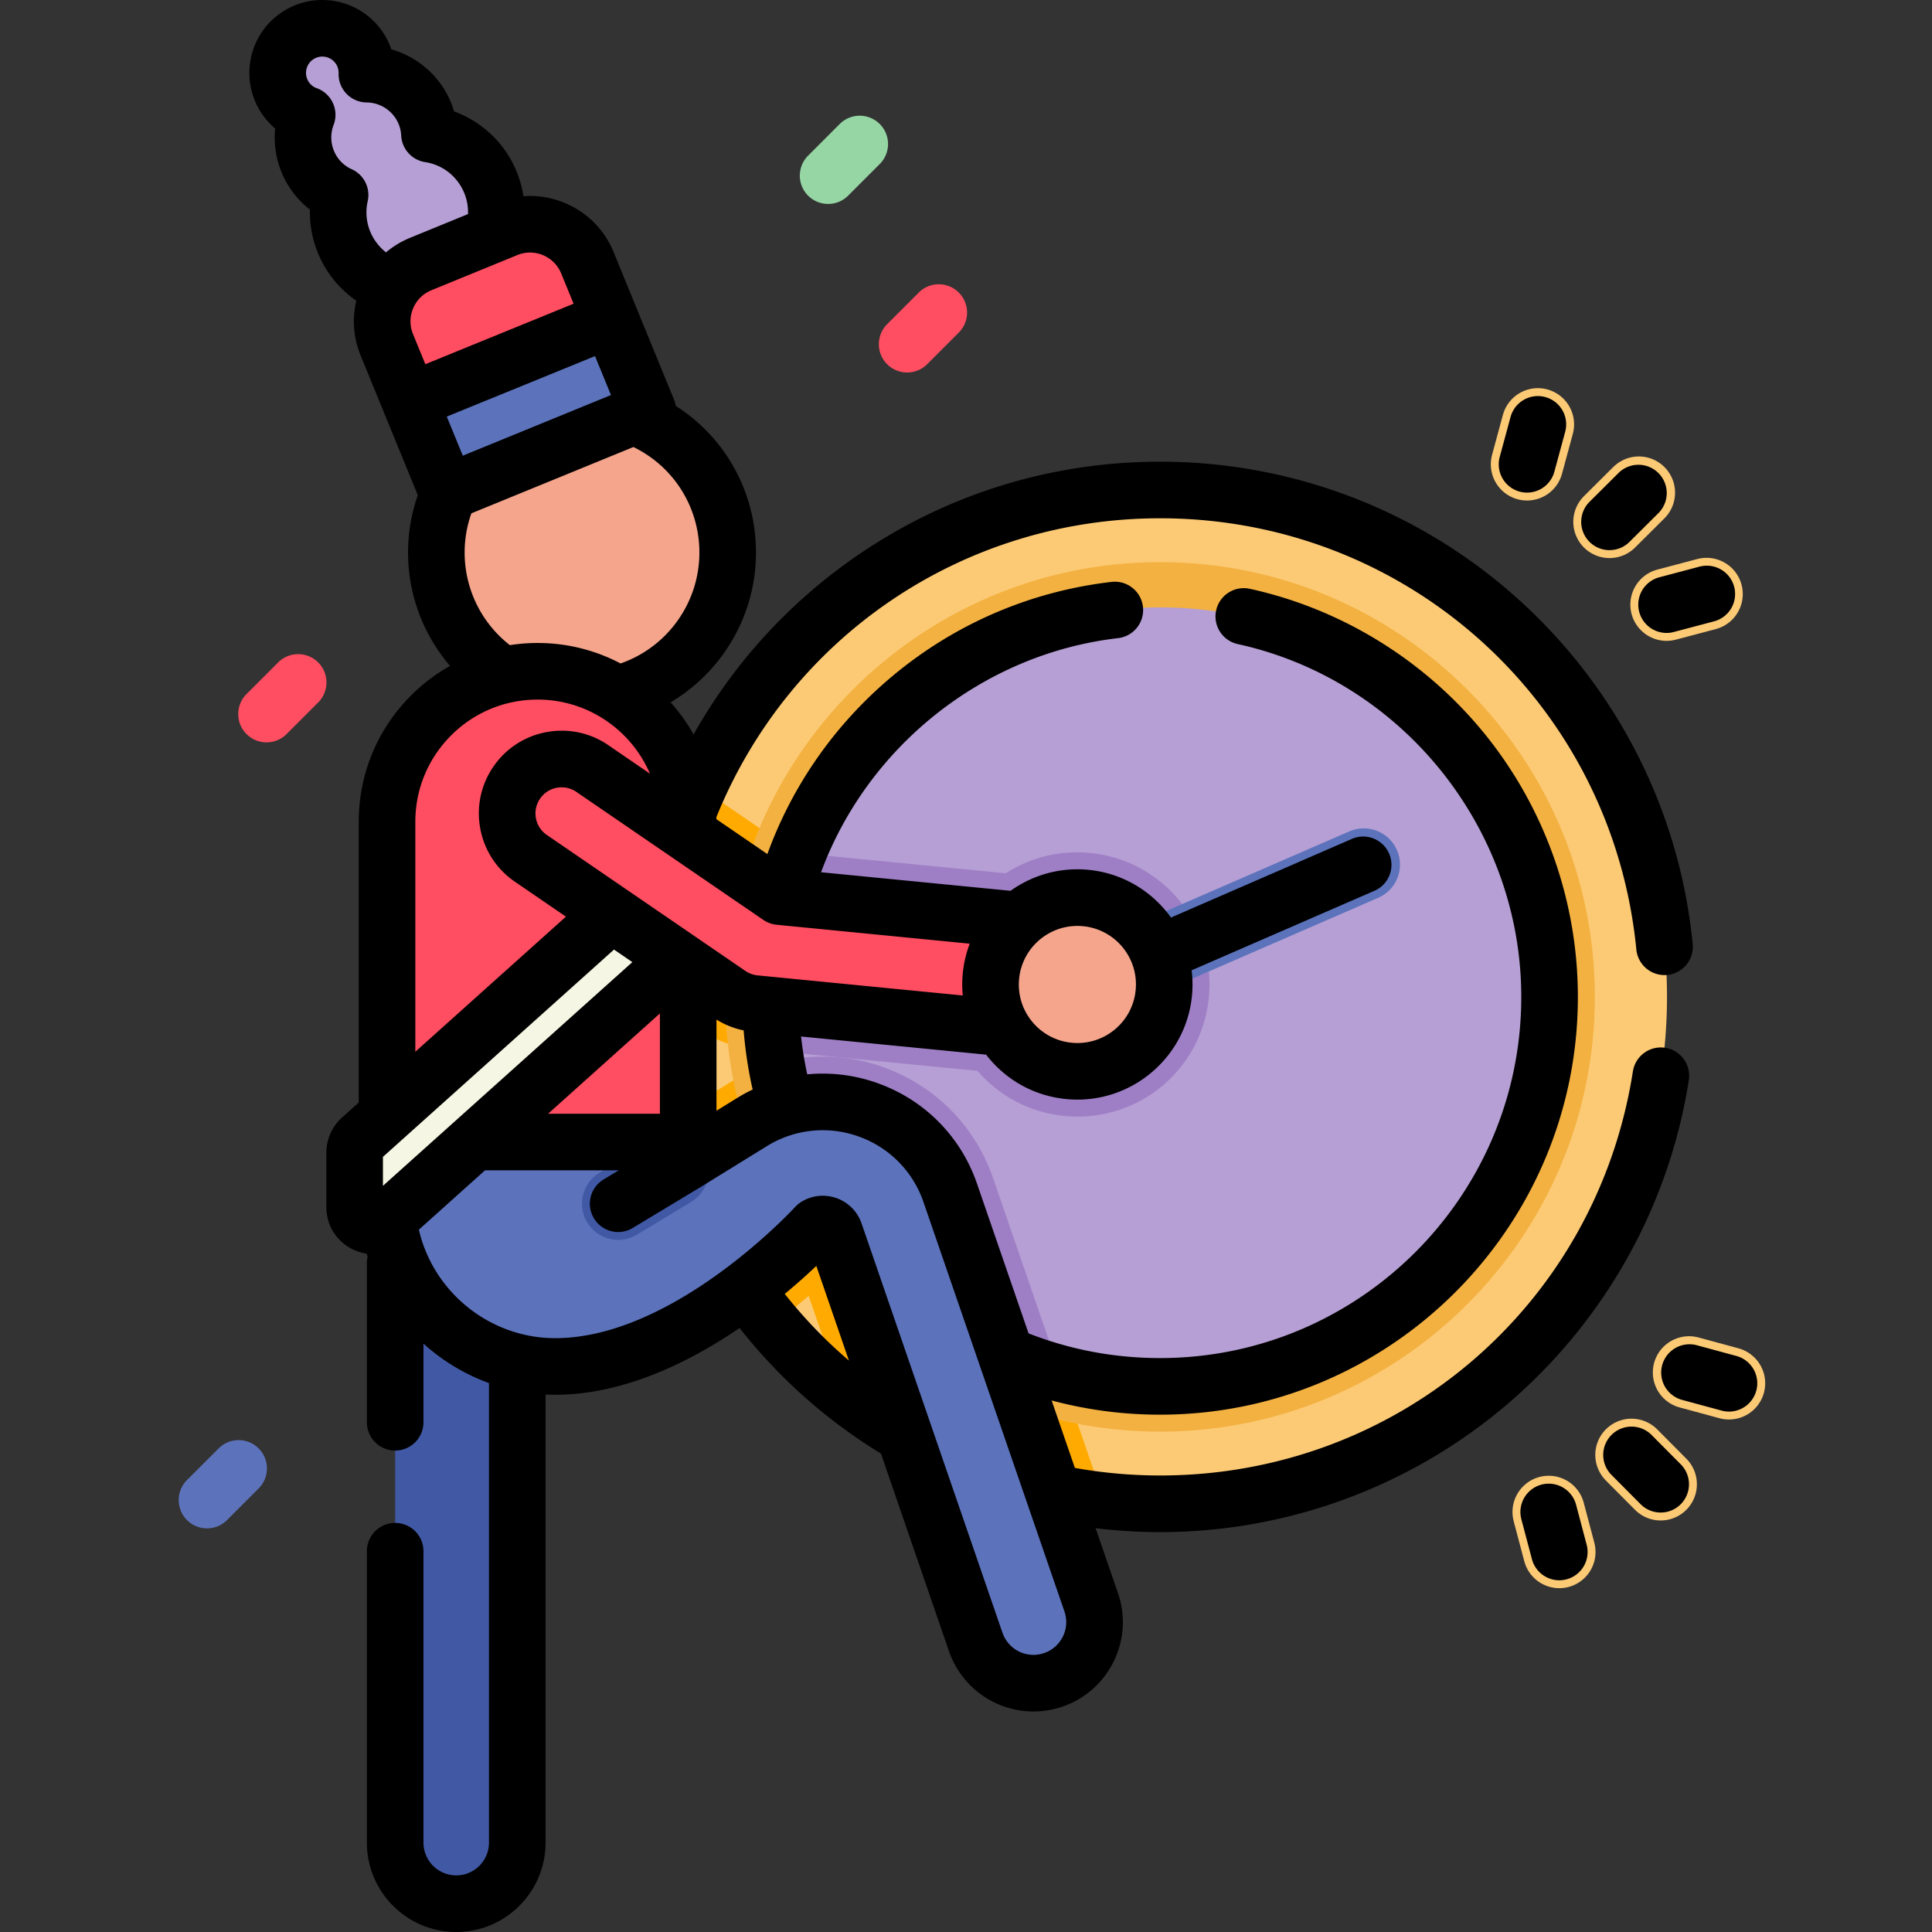 <svg xmlns="http://www.w3.org/2000/svg" viewBox="0 0 400 400"><rect x="0" y="0" width="400" height="400" fill="#333333" stroke="none"/><g fill="none" fill-rule="evenodd"><path fill="#FCCA75" d="M345.133 206.396c0 57.963-46.991 104.947-104.953 104.947-3.915 0-7.776-.21-11.578-.634-20.478-2.24-39.182-10.382-54.377-22.672A106.264 106.264 0 01160.1 274.24c-11.264-13.287-19.287-29.422-22.827-47.17a105.195 105.195 0 01-2.039-20.658v-.016c0-15.54 3.375-30.288 9.436-43.554 16.547-36.222 53.088-61.392 95.51-61.392 57.963 0 104.954 46.984 104.954 104.946z"/><path fill="#FA0" d="M228.602 310.709c-20.478-2.24-39.182-10.382-54.377-22.672l-6.805-19.757a139.9 139.9 0 01-7.321 5.96c-11.264-13.287-19.287-29.422-22.827-47.17h9.07l4.421-2.73c5.909-3.646 12.671-5.578 19.562-5.578 4.276 0 8.508.736 12.564 2.188 10.727 3.83 19.01 12.204 22.72 22.97l22.993 66.789z"/><path fill="#FA0" d="M250.281 206.491c-1.376 14.078-13.07 24.686-27.203 24.686-.891 0-1.798-.04-2.689-.131-7.037-.69-13.406-4.001-18.014-9.339l-47.01-4.599a20.83 20.83 0 01-9.65-3.515l-10.482-7.181v-.016c0-15.54 3.375-30.288 9.436-43.554l20.001 13.693 43.555 4.266a27.289 27.289 0 0114.813-4.336c.891 0 1.798.049 2.689.134 15.014 1.468 26.031 14.874 24.554 29.892z"/><path fill="#F3B141" d="M240.183 296.411c-49.634 0-90.015-40.38-90.015-90.015 0-49.636 40.381-90.017 90.015-90.017s90.015 40.38 90.015 90.017c0 49.634-40.381 90.015-90.015 90.015z"/><path fill="#B69FD4" d="M320.82 206.396c0 44.54-36.103 80.64-80.64 80.64a80.662 80.662 0 01-20.648-2.67c-30.237-7.984-53.519-33.093-58.832-64.322a44.033 44.033 0 01-.372-2.454 80.15 80.15 0 01-.782-11.194c0-10.531 2.015-20.587 5.686-29.806 11.853-29.782 40.94-50.836 74.948-50.836 44.537 0 80.64 36.102 80.64 80.642z"/><path fill="#9E7FC6" d="M219.532 284.366c-30.237-7.984-53.519-33.093-58.832-64.322a36.986 36.986 0 0122.19.906c10.726 3.83 19.009 12.204 22.72 22.97l13.922 40.446z"/><path fill="#9E7FC6" d="M250.281 206.491c-1.376 14.078-13.07 24.686-27.203 24.686-.891 0-1.798-.04-2.689-.131-7.037-.69-13.406-4.001-18.014-9.339l-42.047-4.117a80.15 80.15 0 01-.782-11.194c0-10.531 2.015-20.587 5.686-29.806l42.993 4.211a27.289 27.289 0 0114.813-4.336c.891 0 1.798.049 2.689.134 15.014 1.468 26.031 14.874 24.554 29.892z"/><path fill="#B69FD4" d="M70.41 40.378A13.047 13.047 0 0165 35.837c-2.509-3.684-2.881-8.191-1.404-12.06a9.21 9.21 0 01-4.501-3.483c-2.872-4.217-1.78-9.964 2.435-12.836 4.218-2.874 9.967-1.782 12.839 2.436a9.178 9.178 0 011.59 5.46c4.144.045 8.2 2.038 10.711 5.724a13.019 13.019 0 012.243 6.696 16.325 16.325 0 0111.011 6.958c5.09 7.477 3.159 17.664-4.315 22.757-7.477 5.09-17.664 3.159-22.757-4.318a16.339 16.339 0 01-2.441-12.793z"/><path fill="#F4A58C" d="M150.66 114.404c0 16.66-13.504 30.164-30.16 30.164-16.657 0-30.161-13.504-30.161-30.164 0-16.656 13.504-30.16 30.16-30.16 16.657 0 30.16 13.504 30.16 30.16z"/><path fill="#4159A5" d="M94.455 394.14c6.983 0 12.64-5.66 12.64-12.64V257.632c0-6.979-5.657-12.64-12.64-12.64-6.982 0-12.64 5.661-12.64 12.64V381.5c0 6.98 5.658 12.64 12.64 12.64z"/><path fill="#FF4E61" d="M80.13 170.157v77.942c0 19.229 15.592 34.811 34.818 34.811 15.21 0 27.536-12.326 27.536-27.536v-85.217c0-17.221-13.953-31.174-31.174-31.174-8.612 0-16.403 3.488-22.043 9.128a31.042 31.042 0 00-9.137 22.046z"/><path fill="#5C73BC" d="M225.916 331.723l-29.175-84.747c-2.777-8.063-8.975-14.331-17.001-17.2-8.032-2.866-16.797-1.94-24.051 2.54l-13.205 8.156v-4.025H80.13V248.1c0 19.229 15.592 34.811 34.818 34.811 27.536 0 54.025-29.086 54.025-29.086a2.543 2.543 0 012.265-.238c.543.192 1.26.632 1.599 1.617l29.178 84.75c1.803 5.237 6.704 8.527 11.95 8.53 1.364 0 2.75-.223 4.114-.692 6.601-2.274 10.11-9.467 7.837-16.068z"/><path fill="#FF4E61" d="M134.137 84.995L92.61 101.987 84.858 83.04 80.09 71.387c-2.683-6.552.458-14.035 7.01-16.718l17.791-7.284c6.553-2.683 14.039.454 16.721 7.01l4.791 11.694 7.733 18.906z"/><path fill="#5C73BC" d="M134.137 84.995l-41.53 16.992-7.75-18.946 41.547-16.952z"/><path stroke="#4159A5" stroke-linecap="round" stroke-linejoin="round" stroke-width="15" d="M139.203 242.449l-11.218 6.766"/><path fill="#F5F6E3" d="M135.776 180.97l-61.053 54.77a3.9 3.9 0 00-1.3 2.907v11.246c0 3.382 4 5.164 6.515 2.909l67.3-60.373-11.462-11.46z"/><path fill="#FF4E61" d="M222.443 214.258l-66.159-6.485a11.28 11.28 0 01-5.264-1.917l-41.11-28.146c-5.134-3.516-6.446-10.529-2.93-15.662 3.512-5.133 10.525-6.448 15.661-2.93l38.721 26.511 63.278 6.204c6.195.608 10.721 6.12 10.114 12.311-.607 6.192-6.119 10.718-12.31 10.114z"/><path stroke="#5C73BC" stroke-linecap="round" stroke-width="15" d="M240.182 197.341l42.17-18.338"/><path fill="#F4A58C" d="M241.04 203.824c0 9.93-8.05 17.978-17.98 17.978s-17.981-8.048-17.981-17.978c0-9.934 8.05-17.981 17.98-17.981 9.931 0 17.982 8.047 17.982 17.98z"/><g stroke="#FCCA75" stroke-linecap="round" stroke-width="15"><path d="M333.233 108.041l6.07-6.036M316.158 96.127l2.24-8.264M353.323 122.991l-8.277 2.192M337.786 301.223l6.036 6.073M349.7 284.151l8.264 2.24M322.836 321.315l-2.192-8.276"/></g><path fill="#FF4E61" d="M187.815 77.121a5.849 5.849 0 01-4.144-1.715 5.863 5.863 0 010-8.286l6.549-6.549a5.857 5.857 0 018.285 0 5.857 5.857 0 010 8.286l-6.546 6.549a5.838 5.838 0 01-4.144 1.715zM55.182 153.699a5.857 5.857 0 01-4.141-10l6.546-6.55a5.866 5.866 0 018.289 0 5.864 5.864 0 01-.003 8.289l-6.546 6.546a5.838 5.838 0 01-4.145 1.715z"/><path fill="#5C73BC" d="M42.86 316.43c-1.499 0-3-.57-4.142-1.714a5.864 5.864 0 01-.003-8.289l6.55-6.546a5.857 5.857 0 018.285 0 5.857 5.857 0 010 8.286l-6.546 6.549a5.844 5.844 0 01-4.145 1.715z"/><path fill="#95D6A4" d="M171.454 42.224a5.857 5.857 0 01-4.144-10l6.546-6.55a5.86 5.86 0 018.289 8.286l-6.55 6.549a5.831 5.831 0 01-4.14 1.715z"/><path fill="#000" fill-rule="nonzero" d="M349.653 223.627a5.856 5.856 0 00-4.883-6.693 5.862 5.862 0 00-6.696 4.883c-7.571 48.48-48.742 83.667-97.891 83.667-5.93 0-11.85-.531-17.642-1.569l-4.81-13.964a86.424 86.424 0 0022.452 2.941c47.696 0 86.499-38.803 86.499-86.499 0-19.839-6.888-39.22-19.394-54.577-12.323-15.134-29.556-25.757-48.52-29.91a5.853 5.853 0 00-6.976 4.467 5.857 5.857 0 004.47 6.977c34.013 7.452 58.701 38.171 58.701 73.043 0 41.236-33.545 74.78-74.78 74.78-9.412 0-18.564-1.72-27.23-5.111l-10.673-30.997c-3.357-9.753-10.855-17.34-20.572-20.807a33.659 33.659 0 00-14.578-1.825 75.128 75.128 0 01-1.276-7.836l38.312 3.756c.156.202.308.406.473.601 4.044 4.923 9.76 7.975 16.098 8.594.784.077 1.566.116 2.34.116 12.11 0 22.505-9.222 23.71-21.518.174-1.785.14-3.543-.073-5.255l37.976-16.516a5.86 5.86 0 00-4.672-10.745l-37.577 16.339c-3.863-5.399-9.942-9.177-17.056-9.876-5.96-.586-11.63 1.099-16.162 4.337l-39.233-3.842c9.64-26.084 33.627-45.243 61.499-48.468a5.86 5.86 0 005.145-6.494 5.857 5.857 0 00-6.494-5.149c-17.255 1.996-33.34 9.076-46.518 20.475-11.267 9.744-19.724 22.045-24.744 35.873l-10.55-7.22c0-.147-.006-.287-.009-.43.003-.013.01-.022.012-.031 15.253-37.567 51.306-61.838 91.852-61.838 51.22 0 93.61 38.385 98.605 89.285a5.863 5.863 0 005.826 5.289 5.857 5.857 0 005.838-6.433c-2.673-27.24-15.329-52.439-35.632-70.954-20.444-18.64-46.951-28.906-74.637-28.906-22.485 0-44.135 6.696-62.61 19.37-14.126 9.689-25.68 22.36-33.972 37.1a37.001 37.001 0 00-4.767-6.647c10.745-6.366 17.685-18.057 17.685-31.006 0-12.518-6.345-23.83-16.605-30.359a5.817 5.817 0 00-.354-1.272l-12.524-30.6c-3.137-7.666-10.825-12.128-18.67-11.551a22.24 22.24 0 00-3.599-9.189 22.327 22.327 0 00-10.751-8.362 18.884 18.884 0 00-2.502-5.295 18.973 18.973 0 00-10.49-7.556 15.062 15.062 0 00-1.812-3.628c-4.685-6.879-14.1-8.664-20.978-3.977A14.984 14.984 0 0051.9 12.28a15.01 15.01 0 002.356 11.316 15.015 15.015 0 002.71 3.012 18.99 18.99 0 003.192 12.528 18.976 18.976 0 004.01 4.27 22.297 22.297 0 003.845 13.064 22.141 22.141 0 005.759 5.786 18.537 18.537 0 00.897 11.355l11.832 28.91a35.976 35.976 0 006.677 35.34 37.119 37.119 0 00-8.05 6.106c-7.002 6.988-10.856 16.29-10.856 26.19v58.114l-3.46 3.104a9.778 9.778 0 00-3.245 7.272v11.25c0 3.905 2.216 7.323 5.783 8.916.84.373 1.7.61 2.567.745.064.214.134.424.201.635-.1.433-.161.882-.161 1.349v32.92a5.859 5.859 0 1011.718 0v-16.279a41.14 41.14 0 0013.562 8.17V381.5a6.79 6.79 0 01-6.78 6.781 6.79 6.79 0 01-6.782-6.78v-60.34a5.859 5.859 0 10-11.719 0v60.34c0 10.201 8.298 18.499 18.5 18.499s18.5-8.3 18.5-18.5v-92.782c.662.033 1.328.052 1.993.052 14.102 0 27.67-6.669 38.174-13.822a110.49 110.49 0 0029.267 25.998l14.084 40.915a18.516 18.516 0 0017.492 12.482c2.048 0 4.074-.342 6.021-1.014a18.362 18.362 0 0010.605-9.38 18.379 18.379 0 00.867-14.133l-4.62-13.419c4.419.531 8.88.809 13.345.809 26.58 0 52.289-9.558 72.382-26.908 19.882-17.172 33.056-40.85 37.088-66.671zm-270.37 21.89v-6l47.842-42.92 3.796 2.6-51.639 46.32zm57.342-35.693v20.764h-23.148l23.148-20.764zm11.718 1.272a17.128 17.128 0 005.622 2.237c.33 4.13.952 8.222 1.864 12.244a33.663 33.663 0 00-3.22 1.755l-4.266 2.633v-18.869zm8.512-9.155a5.43 5.43 0 01-2.527-.919l-41.107-28.15a5.358 5.358 0 01-2.262-3.466 5.367 5.367 0 01.855-4.05 5.373 5.373 0 013.467-2.258 5.367 5.367 0 014.05.855l38.72 26.51c.815.559 1.758.9 2.74.998l39.979 3.919a23.94 23.94 0 00-1.443 10.724l-42.472-4.163zm66.195-10.239c.394 0 .79.019 1.19.058a12.048 12.048 0 018.185 4.367 12.057 12.057 0 012.698 8.878 12.051 12.051 0 01-4.37 8.185 12.037 12.037 0 01-8.874 2.697 12.045 12.045 0 01-8.185-4.37 12.041 12.041 0 01-2.698-8.874c.61-6.253 5.899-10.94 12.054-10.94zM95.817 94.345l-3.315-8.093 30.692-12.525 3.302 8.063-30.68 12.555zm20.373-37.729l2.567 6.265-30.695 12.525-2.551-6.235a6.921 6.921 0 01.021-5.328 6.91 6.91 0 013.784-3.75l17.792-7.285a6.964 6.964 0 012.63-.52 6.971 6.971 0 016.452 4.328zM69.843 32.538a7.265 7.265 0 01-.772-6.674 5.861 5.861 0 00-3.485-7.602 3.325 3.325 0 01-1.645-1.267 3.384 3.384 0 01.891-4.696 3.386 3.386 0 014.697.89c.503.74.589 1.493.576 1.993a5.839 5.839 0 001.633 4.233 5.843 5.843 0 004.163 1.798 7.26 7.26 0 015.926 3.161 7.129 7.129 0 011.236 3.696 5.863 5.863 0 004.947 5.493 10.418 10.418 0 017.071 4.465 10.512 10.512 0 011.816 6.296l-12.018 4.92a18.713 18.713 0 00-4.96 3.005 10.583 10.583 0 01-2.224-2.377 10.428 10.428 0 01-1.565-8.219 5.86 5.86 0 00-3.296-6.613 7.1 7.1 0 01-2.991-2.502zm26.355 81.866c0-2.801.473-5.526 1.395-8.123l33.548-13.73c8.352 4.055 13.66 12.45 13.66 21.853 0 10.4-6.63 19.593-16.322 22.956a36.777 36.777 0 00-17.169-4.236c-1.944 0-3.866.152-5.752.445a24.294 24.294 0 01-9.36-19.165zm-10.208 55.75c0-6.763 2.634-13.12 7.419-17.902 4.779-4.779 11.139-7.41 17.901-7.41 10.422 0 19.388 6.33 23.264 15.345l-8.624-5.905a17.008 17.008 0 00-12.827-2.701 17.004 17.004 0 00-10.98 7.156 17.026 17.026 0 00-2.704 12.827 17.02 17.02 0 007.16 10.98l10.574 7.239-31.183 27.975v-47.604zm76.49 97.735a131.815 131.815 0 006.533-5.795l6.747 19.599a98.863 98.863 0 01-13.28-13.804zm57.58 70.923a6.736 6.736 0 01-3.888 3.437 6.781 6.781 0 01-2.207.372 6.787 6.787 0 01-6.411-4.575l-29.175-84.75a8.452 8.452 0 00-5.167-5.228 8.444 8.444 0 00-7.321.772 5.99 5.99 0 00-1.251 1.038c-.247.272-25.03 27.173-49.692 27.173-13.507 0-25.247-9.506-28.223-22.464l13.69-12.28h27.683l-3.137 1.892a5.86 5.86 0 003.03 10.88 5.807 5.807 0 003.021-.846l14.5-8.743.027-.019c.009-.006.018-.009.024-.015l13.205-8.154a21.932 21.932 0 0119-2.005 21.929 21.929 0 0113.431 13.586l29.178 84.75a6.74 6.74 0 01-.317 5.18z"/><path fill="#000" d="M333.231 113.9a5.847 5.847 0 004.132-1.702l6.073-6.04a5.86 5.86 0 00-8.261-8.31l-6.073 6.04a5.857 5.857 0 004.13 10.013zM314.625 101.785a5.862 5.862 0 007.19-4.123l2.24-8.267a5.856 5.856 0 00-4.12-7.187 5.86 5.86 0 00-7.19 4.12l-2.24 8.267a5.86 5.86 0 004.12 7.19zM339.383 126.685a5.863 5.863 0 005.658 4.36c.498 0 1.001-.064 1.505-.198l8.28-2.191a5.86 5.86 0 10-3.004-11.328l-8.276 2.191a5.86 5.86 0 00-4.163 7.166zM341.944 297.095a5.857 5.857 0 00-8.286-.025 5.857 5.857 0 00-.024 8.286l6.036 6.073a5.848 5.848 0 004.157 1.727 5.857 5.857 0 004.153-9.988l-6.036-6.073zM359.498 280.737l-8.265-2.24a5.86 5.86 0 00-3.067 11.31l8.268 2.24c.512.14 1.028.208 1.535.208a5.861 5.861 0 005.651-4.33 5.856 5.856 0 00-4.122-7.188zM326.31 311.539a5.865 5.865 0 00-7.166-4.166 5.86 5.86 0 00-4.162 7.166l2.19 8.279a5.864 5.864 0 005.662 4.361c.497 0 1-.064 1.504-.198a5.856 5.856 0 004.163-7.163l-2.191-8.28z"/></g></svg>
